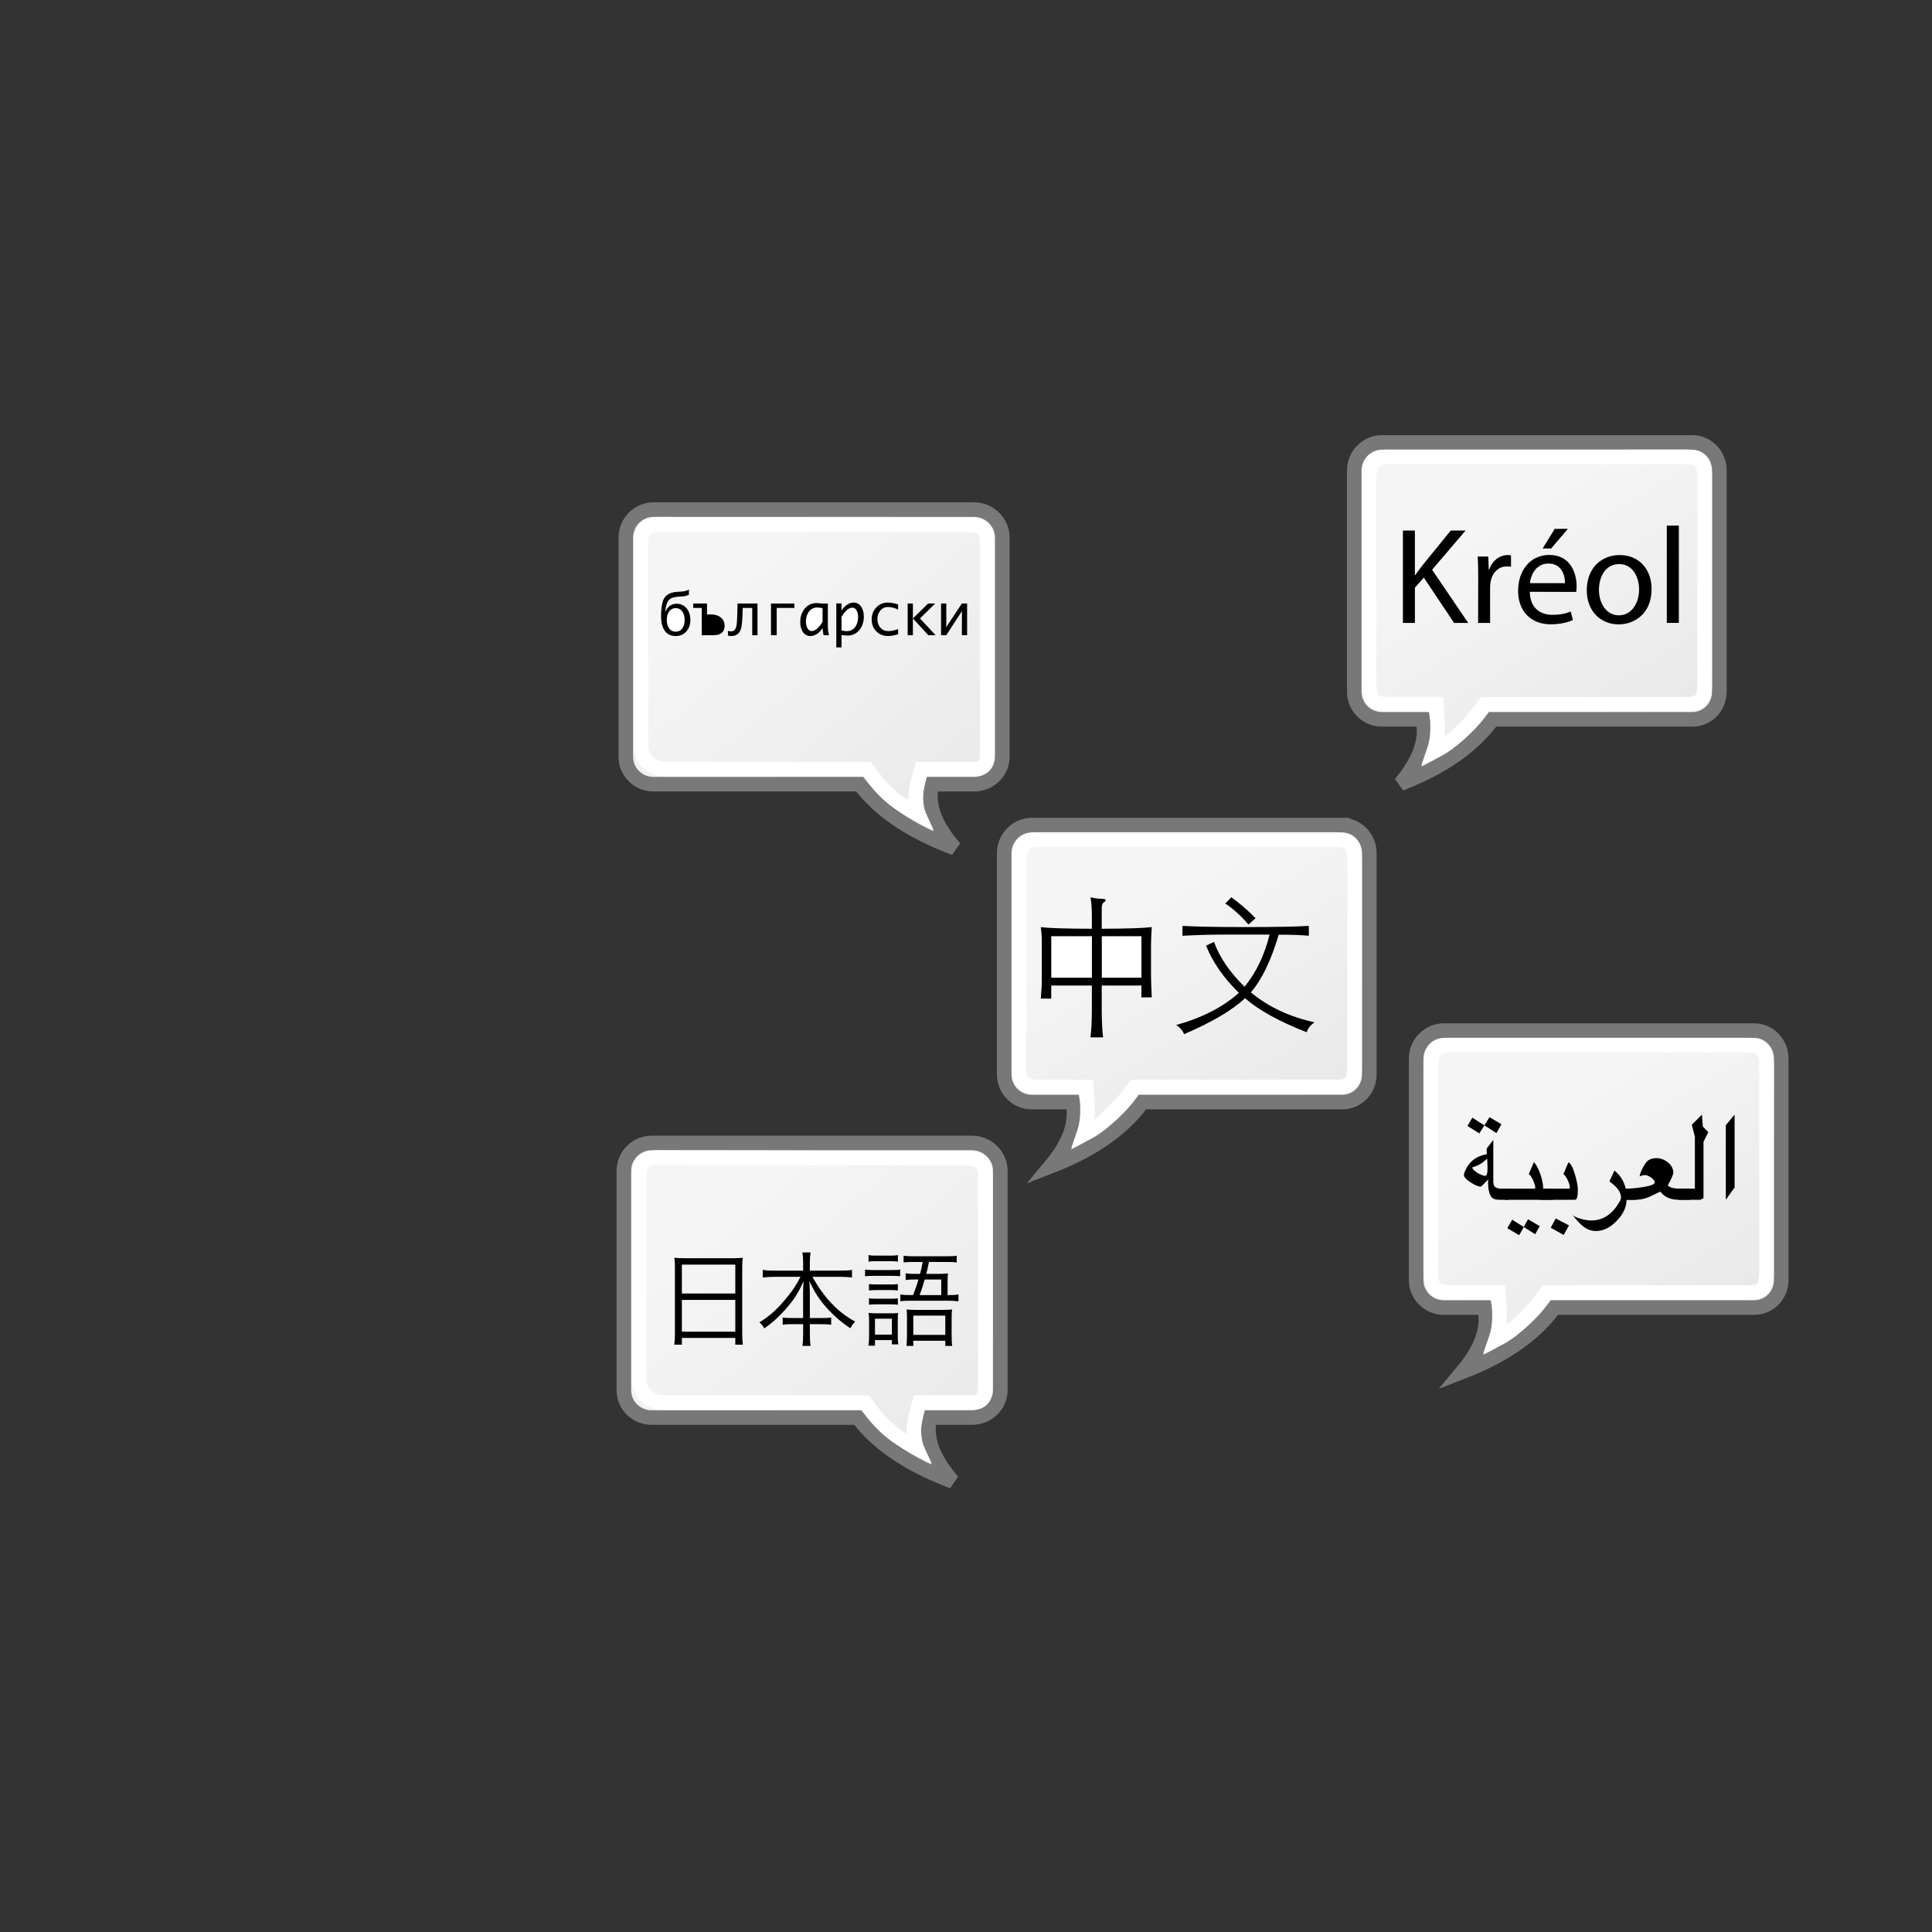 <?xml version="1.0" encoding="utf-8"?>
<!-- Generator: Adobe Illustrator 15.0.2, SVG Export Plug-In . SVG Version: 6.00 Build 0)  -->
<!DOCTYPE svg PUBLIC "-//W3C//DTD SVG 1.1//EN" "http://www.w3.org/Graphics/SVG/1.1/DTD/svg11.dtd">
<svg version="1.1"
	 id="svg9991" inkscape:export-xdpi="90" xmlns:svg="http://www.w3.org/2000/svg" inkscape:export-ydpi="90" inkscape:export-filename="/Users/izo/Sites/spip-zone/_graphismes_/logos/spip_tango/png/spip_lang-64.png" inkscape:version="0.44.1" sodipodi:docname="spip_lang.svg" sodipodi:docbase="/Users/izo/Sites/spip-zone/_graphismes_/logos/spip_tango/svg" xmlns:inkscape="http://www.inkscape.org/namespaces/inkscape" xmlns:sodipodi="http://sodipodi.sourceforge.net/DTD/sodipodi-0.dtd" xmlns:rdf="http://www.w3.org/1999/02/22-rdf-syntax-ns#" sodipodi:version="0.32" xmlns:cc="http://web.resource.org/cc/" xmlns:dc="http://purl.org/dc/elements/1.1/"
	 xmlns="http://www.w3.org/2000/svg" xmlns:xlink="http://www.w3.org/1999/xlink" x="0px" y="0px" width="64px" height="64px"
	 viewBox="0 0 64 64" enable-background="new 0 0 64 64" xml:space="preserve">
<rect x="0" y="0" width="64" height="64" fill="#333333" stroke="none"/>
<g id="g41" transform="matrix(1.147,0,0,1.147,4.564,1.636)">
	
		<linearGradient id="rect29408_2_" gradientUnits="userSpaceOnUse" x1="-1.355" y1="665.262" x2="4.124" y2="671.715" gradientTransform="matrix(1.155 0 0 1.133 18.885 -720.334)">
		<stop  offset="0" style="stop-color:#F5F5F5"/>
		<stop  offset="1" style="stop-color:#E9E9E9"/>
	</linearGradient>
	<path id="rect29408" fill="url(#rect29408_2_)" stroke="#787878" stroke-width="0.421" d="M14.847,31.583
		c-0.451,0-0.808,0.363-0.808,0.805v6.334c0,0.441,0.356,0.792,0.808,0.792h5.946c0.36,0.463,1.062,1.216,2.741,1.844
		c-0.748-0.863-0.746-1.447-0.662-1.844h1.219c0.45,0,0.82-0.351,0.82-0.792v-6.334c0-0.441-0.37-0.805-0.82-0.805H14.847
		L14.847,31.583z"/>
	<path id="path29445" fill="none" stroke="#FFFFFF" stroke-width="0.421" d="M15.02,32.006c-0.386,0-0.544,0.184-0.544,0.562V38.4
		c0,0.378,0.307,0.68,0.692,0.68h5.84c0.309,0.397,0.548,0.829,1.478,1.303c-0.174-0.377-0.027-0.904,0.092-1.303h1.469
		c0.386,0,0.427-0.152,0.427-0.53v-5.982c0-0.378-0.104-0.541-0.491-0.541L15.02,32.006z"/>
</g>
<g id="g50" transform="matrix(1.147,0,0,1.147,4.564,1.636)">
	
		<linearGradient id="path29441_3_" gradientUnits="userSpaceOnUse" x1="-1120.41" y1="650.919" x2="-1123.662" y2="656.465" gradientTransform="matrix(-1.121 0 0 1.142 -1214.504 -713.054)">
		<stop  offset="0" style="stop-color:#F5F5F5"/>
		<stop  offset="1" style="stop-color:#E9E9E9"/>
	</linearGradient>
	<path id="path29441" fill="url(#path29441_3_)" stroke="#787878" stroke-width="0.421" d="M46.682,28.339
		c0.438,0,0.783,0.366,0.783,0.812v6.387c0,0.445-0.346,0.799-0.783,0.799h-5.768c-0.349,0.468-1.028,1.226-2.658,1.858
		c0.726-0.87,0.725-1.458,0.643-1.858h-1.182c-0.438,0-0.797-0.354-0.797-0.799v-6.387c0-0.445,0.359-0.812,0.797-0.812H46.682z"/>
	<path id="path29449" fill="none" stroke="#FFFFFF" stroke-width="0.421" d="M46.519,28.755c0.397,0,0.52,0.193,0.52,0.598v5.974
		c0,0.404-0.101,0.575-0.498,0.575h-5.847c-0.317,0.425-0.87,1.093-1.478,1.367c0.17-0.49,0.105-0.898,0.072-1.367h-1.432
		c-0.395,0-0.509-0.171-0.509-0.575v-5.92c0-0.404,0.112-0.651,0.509-0.651L46.519,28.755L46.519,28.755z"/>
</g>
<g id="g59" transform="matrix(1.147,0,0,1.147,4.564,1.636)">
	
		<linearGradient id="rect29408_3_" gradientUnits="userSpaceOnUse" x1="-1.305" y1="649.112" x2="4.173" y2="655.564" gradientTransform="matrix(1.155 0 0 1.133 18.885 -720.334)">
		<stop  offset="0" style="stop-color:#F5F5F5"/>
		<stop  offset="1" style="stop-color:#E9E9E9"/>
	</linearGradient>
	<path id="rect29408_1_" fill="url(#rect29408_3_)" stroke="#787878" stroke-width="0.421" d="M14.904,13.291
		c-0.451,0-0.808,0.363-0.808,0.805v6.335c0,0.442,0.357,0.792,0.808,0.792h5.946c0.36,0.464,1.061,1.217,2.741,1.844
		c-0.749-0.862-0.746-1.447-0.662-1.844h1.219c0.449,0,0.82-0.35,0.82-0.792v-6.335c0-0.441-0.371-0.805-0.82-0.805H14.904
		L14.904,13.291z"/>
	<path id="path29445_1_" fill="none" stroke="#FFFFFF" stroke-width="0.421" d="M15.077,13.714c-0.386,0-0.543,0.184-0.543,0.562
		v5.833c0,0.378,0.306,0.678,0.692,0.678h5.84c0.309,0.398,0.547,0.83,1.477,1.304c-0.174-0.378-0.027-0.905,0.092-1.304h1.47
		c0.387,0,0.428-0.15,0.428-0.529v-5.982c0-0.378-0.106-0.541-0.492-0.541L15.077,13.714z"/>
</g>
<g id="g68" transform="matrix(1.147,0,0,1.147,4.564,1.636)">
	
		<linearGradient id="path29441_4_" gradientUnits="userSpaceOnUse" x1="-1118.815" y1="636.043" x2="-1122.067" y2="641.59" gradientTransform="matrix(-1.121 0 0 1.142 -1214.504 -713.054)">
		<stop  offset="0" style="stop-color:#F5F5F5"/>
		<stop  offset="1" style="stop-color:#E9E9E9"/>
	</linearGradient>
	<path id="path29441_1_" fill="url(#path29441_4_)" stroke="#787878" stroke-width="0.421" d="M44.895,11.351
		c0.439,0,0.783,0.366,0.783,0.812v6.387c0,0.445-0.346,0.799-0.783,0.799h-5.767c-0.349,0.467-1.029,1.227-2.659,1.857
		c0.727-0.869,0.726-1.459,0.644-1.857H35.93c-0.439,0-0.797-0.354-0.797-0.799v-6.387c0-0.445,0.359-0.812,0.797-0.812H44.895z"/>
	<path id="path29449_1_" fill="none" stroke="#FFFFFF" stroke-width="0.421" d="M44.733,11.767c0.397,0,0.52,0.193,0.52,0.598
		v5.974c0,0.404-0.102,0.574-0.498,0.574h-5.848c-0.316,0.426-0.869,1.092-1.477,1.367c0.169-0.49,0.104-0.898,0.072-1.367H36.07
		c-0.396,0-0.51-0.17-0.51-0.574v-5.921c0-0.403,0.113-0.65,0.51-0.65L44.733,11.767L44.733,11.767z"/>
</g>
<g id="g77" transform="matrix(1.147,0,0,1.147,4.564,1.636)">
	
		<linearGradient id="path29441_5_" gradientUnits="userSpaceOnUse" x1="-1109.793" y1="645.724" x2="-1113.044" y2="651.269" gradientTransform="matrix(-1.121 0 0 1.142 -1214.504 -713.054)">
		<stop  offset="0" style="stop-color:#F5F5F5"/>
		<stop  offset="1" style="stop-color:#E9E9E9"/>
	</linearGradient>
	<path id="path29441_2_" fill="url(#path29441_5_)" stroke="#787878" stroke-width="0.421" d="M34.785,22.405
		c0.439,0,0.783,0.366,0.783,0.812v6.387c0,0.445-0.346,0.799-0.783,0.799h-5.768c-0.349,0.467-1.028,1.227-2.658,1.857
		c0.726-0.87,0.725-1.459,0.643-1.857H25.82c-0.438,0-0.797-0.354-0.797-0.799v-6.388c0-0.445,0.359-0.812,0.797-0.812H34.785
		L34.785,22.405z"/>
	<path id="path29449_2_" fill="none" stroke="#FFFFFF" stroke-width="0.421" d="M34.622,22.821c0.395,0,0.52,0.193,0.52,0.599
		v5.973c0,0.404-0.102,0.574-0.497,0.574h-5.849c-0.315,0.426-0.869,1.092-1.477,1.368c0.17-0.491,0.104-0.898,0.072-1.368H25.96
		c-0.397,0-0.511-0.17-0.511-0.574v-5.922c0-0.403,0.113-0.65,0.511-0.65H34.622L34.622,22.821z"/>
</g>
<g id="g86" transform="matrix(1.147,0,0,1.147,4.564,1.636)">
	<path id="path88" d="M15.513,35.191c0-0.121-0.003-0.208-0.015-0.293c0.096,0.012,0.183,0.014,0.32,0.014h1.346
		c0.138,0,0.221-0.003,0.308-0.014c-0.012,0.087-0.015,0.162-0.015,0.274v1.917c0,0.144,0.006,0.228,0.018,0.32h-0.218v-0.195
		h-1.543v0.195h-0.219c0.012-0.089,0.018-0.183,0.018-0.317V35.191z M15.714,35.932h1.543v-0.836h-1.543V35.932z M15.714,37.034
		h1.543v-0.918h-1.543V37.034z"/>
	<path id="path90" d="M18.378,35.45c-0.116,0-0.218,0.007-0.329,0.019v-0.218c0.11,0.015,0.197,0.02,0.329,0.02h0.838v-0.254
		c0-0.099-0.006-0.17-0.021-0.272h0.236c-0.015,0.089-0.021,0.176-0.021,0.268v0.257h0.883c0.149,0,0.248-0.005,0.335-0.02v0.218
		c-0.126-0.012-0.215-0.019-0.335-0.019h-0.808c0.335,0.605,0.736,1.023,1.232,1.293c-0.062,0.069-0.096,0.112-0.137,0.194
		c-0.242-0.162-0.428-0.317-0.622-0.523c-0.249-0.264-0.416-0.519-0.56-0.841c0.009,0.18,0.012,0.29,0.012,0.389v0.679h0.326
		c0.146,0,0.212-0.003,0.29-0.014v0.209c-0.089-0.014-0.161-0.018-0.296-0.018h-0.32v0.284c0,0.141,0.006,0.247,0.021,0.343h-0.236
		c0.015-0.104,0.021-0.209,0.021-0.347v-0.281h-0.288c-0.14,0-0.212,0.003-0.302,0.018v-0.209c0.078,0.012,0.144,0.014,0.296,0.014
		h0.293v-0.679c0-0.111,0.003-0.224,0.012-0.387c-0.138,0.327-0.296,0.571-0.565,0.864c-0.188,0.207-0.35,0.35-0.568,0.502
		c-0.045-0.08-0.069-0.111-0.141-0.175c0.257-0.156,0.472-0.338,0.7-0.607c0.224-0.256,0.353-0.449,0.487-0.708h-0.762V35.45z"/>
	<path id="path92" d="M21.004,35.239c0.069,0.012,0.125,0.015,0.239,0.015h0.512c0.134,0,0.2-0.003,0.263-0.015v0.194
		c-0.072-0.009-0.123-0.012-0.239-0.012h-0.536c-0.104,0-0.167,0.003-0.239,0.012V35.239z M21.121,36.741
		c0-0.102-0.003-0.172-0.015-0.25c0.078,0.009,0.153,0.012,0.239,0.012h0.395c0.128,0,0.165,0,0.218-0.009
		c-0.006,0.063-0.009,0.126-0.009,0.233v0.425c0,0.1,0.003,0.168,0.015,0.248h-0.185v-0.123h-0.488v0.162h-0.188
		c0.012-0.083,0.018-0.173,0.018-0.293V36.741L21.121,36.741z M21.106,34.822c0.069,0.013,0.12,0.015,0.228,0.015h0.392
		c0.105,0,0.159-0.003,0.228-0.015v0.188c-0.078-0.009-0.12-0.012-0.228-0.012h-0.393c-0.096,0-0.162,0.003-0.228,0.012v-0.188
		H21.106z M21.118,35.658c0.066,0.009,0.111,0.012,0.215,0.012h0.407c0.102,0,0.149-0.003,0.212-0.012v0.186
		c-0.075-0.009-0.114-0.012-0.212-0.012h-0.407c-0.096,0-0.152,0.003-0.215,0.012V35.658L21.118,35.658z M21.118,36.07
		c0.063,0.009,0.111,0.012,0.215,0.012h0.407c0.104,0,0.149-0.003,0.212-0.012v0.186c-0.075-0.009-0.114-0.012-0.215-0.012h-0.404
		c-0.099,0-0.146,0.003-0.215,0.012V36.07L21.118,36.07z M21.291,37.119h0.488v-0.46h-0.488V37.119z M22.392,35.978
		c0.096-0.257,0.102-0.271,0.156-0.452h-0.114c-0.09,0-0.186,0.006-0.257,0.014v-0.191c0.081,0.012,0.159,0.015,0.257,0.015h0.159
		c0.033-0.125,0.045-0.177,0.075-0.344h-0.257c-0.135,0-0.203,0.003-0.293,0.015v-0.194c0.09,0.012,0.165,0.014,0.299,0.014h0.939
		c0.134,0,0.218-0.003,0.296-0.014v0.194c-0.09-0.013-0.155-0.015-0.29-0.015H22.85c-0.042,0.209-0.044,0.221-0.078,0.344h0.371
		c0.12,0,0.188-0.003,0.257-0.012c-0.009,0.063-0.012,0.129-0.012,0.254v0.371h0.027c0.144,0,0.201-0.003,0.287-0.019v0.2
		c-0.102-0.014-0.173-0.018-0.287-0.018h-1.098c-0.134,0-0.203,0.003-0.293,0.015v-0.194c0.083,0.012,0.152,0.015,0.293,0.015
		H22.392L22.392,35.978z M22.216,36.64c0-0.102-0.003-0.173-0.012-0.248c0.075,0.009,0.138,0.012,0.263,0.012h0.793
		c0.131,0,0.194-0.003,0.257-0.012c-0.009,0.063-0.012,0.144-0.012,0.263v0.5c0,0.123,0.006,0.224,0.015,0.29h-0.198v-0.149h-0.924
		v0.149H22.2c0.009-0.069,0.015-0.162,0.015-0.293V36.64H22.216z M22.398,37.126h0.924v-0.557h-0.924V37.126z M23.205,35.978v-0.452
		h-0.479c-0.054,0.197-0.06,0.209-0.146,0.452H23.205z"/>
</g>
<g id="g94" transform="matrix(1.147,0,0,1.147,4.564,1.636)">
	<path id="path96" d="M16.826,16.397c0.081,0.059,0.122,0.143,0.122,0.253c0,0.112-0.045,0.191-0.137,0.236
		c-0.045,0.021-0.114,0.033-0.209,0.033h-0.314v-0.788h-0.247v-0.127h0.399v0.314h0.102C16.659,16.318,16.754,16.344,16.826,16.397
		L16.826,16.397z"/>
	<path id="path98" d="M15.96,16.477c0,0.132-0.038,0.241-0.111,0.328c-0.079,0.093-0.183,0.138-0.312,0.138
		c-0.154,0-0.266-0.061-0.338-0.183c-0.057-0.098-0.086-0.227-0.086-0.389c0-0.147,0.015-0.282,0.043-0.404
		c0.044-0.185,0.184-0.285,0.418-0.3c0.104-0.006,0.165-0.011,0.179-0.013c0.068-0.01,0.123-0.029,0.164-0.056v0.153
		c-0.048,0.023-0.104,0.039-0.168,0.046c-0.057,0.004-0.113,0.008-0.168,0.012c-0.119,0.01-0.202,0.044-0.251,0.104
		c-0.05,0.059-0.081,0.166-0.095,0.318h0.006c0.07-0.147,0.178-0.221,0.321-0.221c0.117,0,0.213,0.044,0.288,0.131
		C15.922,16.23,15.96,16.342,15.96,16.477z"/>
	<path id="path100" fill="#FFFFFF" d="M15.736,16.707c0.04-0.062,0.058-0.138,0.058-0.23c0-0.091-0.019-0.167-0.058-0.229
		c-0.046-0.074-0.112-0.11-0.199-0.11c-0.087,0-0.154,0.036-0.201,0.11c-0.038,0.061-0.058,0.138-0.058,0.229
		c0,0.092,0.02,0.168,0.058,0.23c0.047,0.074,0.114,0.11,0.201,0.11C15.623,16.816,15.69,16.78,15.736,16.707L15.736,16.707z"/>
	<path id="path102" d="M17.898,16.918h-0.152v-0.787h-0.275l-0.003,0.098c-0.006,0.253-0.021,0.417-0.043,0.494
		c-0.042,0.147-0.136,0.22-0.28,0.22c-0.031,0-0.064-0.004-0.101-0.012v-0.138c0.026,0.01,0.06,0.015,0.1,0.015
		c0.072,0,0.12-0.051,0.144-0.153c0.013-0.058,0.021-0.169,0.026-0.333l0.008-0.318h0.575L17.898,16.918L17.898,16.918z"/>
	<polygon id="polygon104" points="18.453,16.918 18.288,16.918 18.288,16.004 18.963,16.004 18.963,16.131 18.453,16.131 	"/>
	<path id="path106" d="M19.806,16.918c-0.012-0.047-0.02-0.115-0.029-0.206c-0.039,0.063-0.087,0.116-0.146,0.159
		c-0.067,0.048-0.134,0.072-0.202,0.072c-0.099,0-0.175-0.044-0.229-0.131c-0.045-0.074-0.067-0.163-0.067-0.268
		c0-0.153,0.041-0.282,0.123-0.385c0.087-0.112,0.204-0.168,0.352-0.168c0.02,0,0.077,0.004,0.169,0.013h0.153v0.646
		c0,0.11,0.012,0.2,0.034,0.269L19.806,16.918L19.806,16.918z"/>
	<path id="path108" fill="#FFFFFF" d="M19.649,16.702c0.049-0.049,0.092-0.105,0.128-0.17V16.14
		c-0.054-0.014-0.104-0.021-0.151-0.021c-0.106,0-0.19,0.042-0.249,0.127c-0.054,0.075-0.08,0.168-0.08,0.278
		c0,0.066,0.012,0.125,0.034,0.175c0.031,0.066,0.075,0.1,0.133,0.1C19.523,16.798,19.584,16.766,19.649,16.702L19.649,16.702z"/>
	<path id="path110" d="M20.901,16.109c0.045,0.074,0.068,0.163,0.068,0.268c0,0.151-0.04,0.278-0.119,0.381
		c-0.089,0.114-0.208,0.171-0.354,0.171c-0.021,0-0.077-0.004-0.171-0.013v0.355h-0.151v-1.27h0.151v0.206
		c0.04-0.063,0.089-0.116,0.147-0.159c0.066-0.047,0.133-0.072,0.201-0.072C20.77,15.977,20.847,16.021,20.901,16.109L20.901,16.109
		z"/>
	<path id="path112" fill="#FFFFFF" d="M20.724,16.675c0.053-0.076,0.08-0.168,0.08-0.278c0-0.066-0.012-0.125-0.034-0.175
		c-0.031-0.066-0.075-0.099-0.134-0.099c-0.057,0-0.118,0.031-0.183,0.096c-0.048,0.047-0.09,0.105-0.129,0.17v0.392
		c0.055,0.014,0.106,0.021,0.152,0.021C20.581,16.802,20.664,16.759,20.724,16.675L20.724,16.675z"/>
	<path id="path114" d="M21.959,16.89c-0.102,0.035-0.199,0.052-0.293,0.052c-0.138,0-0.252-0.046-0.341-0.139
		c-0.086-0.091-0.129-0.205-0.129-0.343c0-0.134,0.043-0.248,0.131-0.34c0.087-0.095,0.198-0.143,0.331-0.143
		c0.095,0,0.194,0.018,0.301,0.053v0.147c-0.107-0.048-0.203-0.073-0.286-0.073c-0.096,0-0.174,0.035-0.23,0.106
		c-0.053,0.065-0.082,0.147-0.082,0.244c0,0.099,0.029,0.181,0.085,0.245c0.06,0.069,0.137,0.102,0.235,0.102
		c0.072,0,0.162-0.019,0.278-0.058V16.89L21.959,16.89z"/>
	<polygon id="polygon116" points="22.235,16.918 22.235,16.004 22.386,16.004 22.386,16.435 22.826,16.004 23.029,16.004 
		22.591,16.435 23.041,16.918 22.831,16.918 22.386,16.435 22.386,16.918 	"/>
	<polyline id="polyline118" points="23.952,16.918 23.8,16.918 23.803,16.221 23.351,16.918 23.199,16.918 23.199,16.004 
		23.351,16.004 23.351,16.565 23.345,16.692 23.8,16.004 23.952,16.004 	"/>
</g>
<g id="g120" transform="matrix(1.147,0,0,1.147,4.564,1.636)">
	<path id="path122" d="M27.516,24.488c0.128,0.029,0.232,0.043,0.313,0.043s0.124,0.013,0.124,0.037s-0.02,0.049-0.061,0.071
		c-0.034,0.029-0.052,0.084-0.052,0.169v0.589c0.729-0.002,1.213-0.019,1.445-0.048c-0.014,0.205-0.022,0.382-0.022,0.533v0.879
		c0,0.118,0.008,0.324,0.022,0.618h-0.299v-0.342H27.84v0.685c0,0.342,0.014,0.613,0.039,0.812h-0.365
		c0.026-0.199,0.041-0.47,0.041-0.812v-0.685h-1.174v0.376h-0.301c0.02-0.216,0.029-0.41,0.029-0.579v-1.039
		c0-0.164-0.01-0.313-0.029-0.446c0.237,0.031,0.727,0.046,1.475,0.048v-0.312C27.556,24.832,27.542,24.631,27.516,24.488"/>
	<rect id="rect124" x="26.382" y="25.612" fill="#FFFFFF" width="1.174" height="1.199"/>
	<rect id="rect126" x="27.842" y="25.612" fill="#FFFFFF" width="1.145" height="1.199"/>
	<path id="path128" d="M31.965,27.072c0.334-0.41,0.575-0.912,0.723-1.507h-1.272c-0.444,0-0.859,0.013-1.245,0.035v-0.286
		c0.381,0.022,0.987,0.034,1.823,0.034c0.834,0,1.443-0.01,1.827-0.034v0.285c-0.229-0.021-0.52-0.031-0.87-0.031
		c-0.221,0.748-0.491,1.303-0.804,1.666c0.499,0.416,1.112,0.704,1.839,0.866c-0.112,0.072-0.188,0.167-0.226,0.286
		c-0.787-0.307-1.381-0.634-1.782-0.983c-0.365,0.346-0.953,0.692-1.76,1.039c-0.039-0.104-0.114-0.192-0.23-0.264
		c0.749-0.208,1.354-0.519,1.813-0.93c-0.444-0.436-0.76-0.891-0.948-1.363l0.229-0.108C31.244,26.224,31.539,26.655,31.965,27.072
		L31.965,27.072z"/>
	<path id="path130" d="M31.58,24.488c0.233,0.162,0.468,0.363,0.702,0.605l-0.204,0.182c-0.225-0.26-0.448-0.461-0.669-0.606
		L31.58,24.488"/>
</g>
<polygon id="polygon132" points="57.461,39.336 57.17,39.744 57.17,37.273 57.461,36.924 "/>
<polygon id="polygon134" points="56.589,37.506 56.431,37.821 56.431,39.686 56.334,39.744 55.588,39.744 55.588,39.376 
	56.145,39.376 56.145,37.651 56.043,37.26 56.379,36.924 56.408,37.316 "/>
<path id="path136" d="M55.996,39.744h-0.379c-0.279,0-0.484-0.091-0.616-0.271l-0.395,0.188c-0.137,0.055-0.28,0.082-0.428,0.082
	h-0.312v-0.367c0.068,0,0.145-0.004,0.229-0.012c0.085-0.006,0.18-0.018,0.285-0.033c0.289-0.043,0.434-0.096,0.434-0.161
	c0-0.028-0.012-0.056-0.035-0.086s-0.053-0.056-0.086-0.078s-0.068-0.042-0.106-0.058c-0.036-0.015-0.069-0.021-0.097-0.021
	c-0.068,0-0.127,0.016-0.174,0.047c0-0.054,0.029-0.143,0.092-0.265s0.117-0.204,0.162-0.245c0.075-0.066,0.176-0.1,0.303-0.1
	c0.069,0,0.136,0.014,0.202,0.038c0.067,0.026,0.126,0.062,0.181,0.106c0.053,0.044,0.095,0.095,0.127,0.152
	c0.031,0.059,0.048,0.119,0.048,0.182c0,0.064-0.062,0.205-0.183,0.424c0.047,0.064,0.168,0.102,0.359,0.111
	c-0.002,0,0.127,0,0.39,0L55.996,39.744L55.996,39.744z"/>
<path id="path138" d="M54.201,39.744h-0.32c0,0.243-0.108,0.476-0.324,0.698c-0.217,0.225-0.445,0.337-0.687,0.337
	c-0.165,0-0.313-0.057-0.452-0.174c-0.041-0.035-0.089-0.082-0.145-0.141c-0.055-0.061-0.115-0.133-0.181-0.219
	c0.022,0.023,0.056,0.045,0.1,0.068c0.051,0.023,0.111,0.045,0.181,0.064c0.069,0.019,0.129,0.031,0.184,0.039
	c0.056,0.008,0.105,0.012,0.149,0.014c0.411,0,0.733-0.223,0.968-0.667c0.018-0.033,0.024-0.065,0.024-0.097
	c0-0.173-0.128-0.35-0.384-0.529l0.164-0.361c0.191,0.148,0.316,0.349,0.378,0.602h0.345V39.744z"/>
<path id="path140" d="M52.176,38.916c0.062,0.216,0.092,0.382,0.092,0.499c0,0.219-0.03,0.329-0.092,0.329h-1.178v-0.367h0.978
	c0.021,0,0.028-0.018,0.028-0.051c0-0.025-0.006-0.062-0.023-0.109c-0.016-0.049-0.033-0.096-0.058-0.143s-0.047-0.087-0.072-0.121
	c-0.024-0.035-0.046-0.053-0.063-0.053l0.168-0.396C52.033,38.537,52.106,38.676,52.176,38.916L52.176,38.916z M51.975,40.594
	l-0.177,0.315L51.37,40.67l0.165-0.306L51.975,40.594z"/>
<path id="path142" d="M51.443,39.744H49.85v-0.367h0.979c0.021,0,0.028-0.018,0.028-0.051c0-0.025-0.008-0.062-0.024-0.109
	c-0.016-0.049-0.034-0.096-0.059-0.143c-0.023-0.047-0.047-0.088-0.07-0.123c-0.024-0.035-0.047-0.053-0.064-0.053l0.174-0.404
	c0.084,0.096,0.155,0.235,0.217,0.418c0.061,0.175,0.089,0.33,0.089,0.467h0.324L51.443,39.744L51.443,39.744z M49.932,40.686
	l0.161-0.281l0.384,0.241l-0.152,0.272L49.932,40.686z M50.855,40.885l-0.379-0.239l0.143-0.256l0.385,0.228L50.855,40.885z"/>
<path id="path144" d="M49.971,39.744h-0.3c-0.134,0-0.224-0.031-0.269-0.096c-0.07-0.105-0.109-0.265-0.109-0.476
	c0-0.047,0.006-0.081,0.01-0.105l-0.236,0.239l-0.018,0.002c-0.078,0-0.188-0.045-0.328-0.137c-0.152-0.096-0.227-0.18-0.227-0.249
	c0-0.042,0.024-0.11,0.072-0.202c0.11-0.215,0.273-0.359,0.491-0.434c0.087-0.03,0.152-0.047,0.192-0.047v-0.192l0.219-0.285v1.388
	c0,0.12,0.052,0.191,0.157,0.215c0.036,0.008,0.075,0.012,0.122,0.012h0.223V39.744L49.971,39.744z M48.611,37.299l0.162-0.275
	l0.4,0.256l-0.168,0.264L48.611,37.299z M49.198,38.951c0.053,0,0.078-0.08,0.078-0.238c0-0.209-0.008-0.317-0.022-0.328
	c-0.128,0.137-0.288,0.232-0.485,0.286c0.001,0.026,0.02,0.056,0.052,0.089c0.033,0.031,0.072,0.061,0.117,0.091
	c0.047,0.028,0.094,0.052,0.142,0.071C49.127,38.94,49.168,38.951,49.198,38.951L49.198,38.951z M49.572,37.534l-0.401-0.255
	l0.17-0.27l0.396,0.233L49.572,37.534z"/>
<g id="g146" transform="matrix(1.147,0,0,1.147,4.564,1.636)">
	<path id="path148" d="M36.538,13.896h0.346v1.286h0.012c0.071-0.103,0.143-0.198,0.21-0.285l0.814-1.001h0.428l-0.967,1.132
		l1.042,1.536h-0.407l-0.875-1.31l-0.257,0.293v1.017h-0.346V13.896L36.538,13.896z"/>
	<path id="path150" d="M38.713,15.245c0-0.226-0.003-0.419-0.015-0.598h0.305l0.015,0.376h0.013
		c0.087-0.257,0.301-0.419,0.534-0.419c0.036,0,0.063,0.004,0.095,0.012v0.325c-0.039-0.004-0.075-0.008-0.123-0.008
		c-0.245,0-0.42,0.186-0.467,0.443c-0.009,0.052-0.014,0.107-0.014,0.167v1.021H38.71L38.713,15.245z"/>
	<path id="path152" d="M40.202,15.665c0.009,0.471,0.306,0.665,0.652,0.665c0.25,0,0.405-0.043,0.531-0.095l0.063,0.246
		c-0.124,0.055-0.336,0.123-0.641,0.123c-0.586,0-0.942-0.392-0.942-0.966c0-0.582,0.345-1.037,0.903-1.037
		c0.624,0,0.787,0.55,0.787,0.902c0,0.071-0.005,0.126-0.012,0.166L40.202,15.665z M41.219,15.415
		c0.003-0.217-0.091-0.566-0.479-0.566c-0.356,0-0.508,0.325-0.535,0.566H41.219z M41.302,13.848l-0.482,0.566h-0.247l0.349-0.566
		H41.302z"/>
	<path id="path154" d="M42.766,16.606c-0.514,0-0.918-0.38-0.918-0.985c0-0.641,0.424-1.017,0.95-1.017
		c0.55,0,0.922,0.4,0.922,0.981c0,0.712-0.495,1.021-0.95,1.021H42.766z M42.777,16.345c0.334,0,0.582-0.312,0.582-0.748
		c0-0.324-0.162-0.732-0.574-0.732c-0.407,0-0.585,0.38-0.585,0.744c0,0.419,0.238,0.736,0.573,0.736H42.777z"/>
	<path id="path156" d="M44.16,13.753h0.347v2.81H44.16V13.753z"/>
</g>
</svg>
